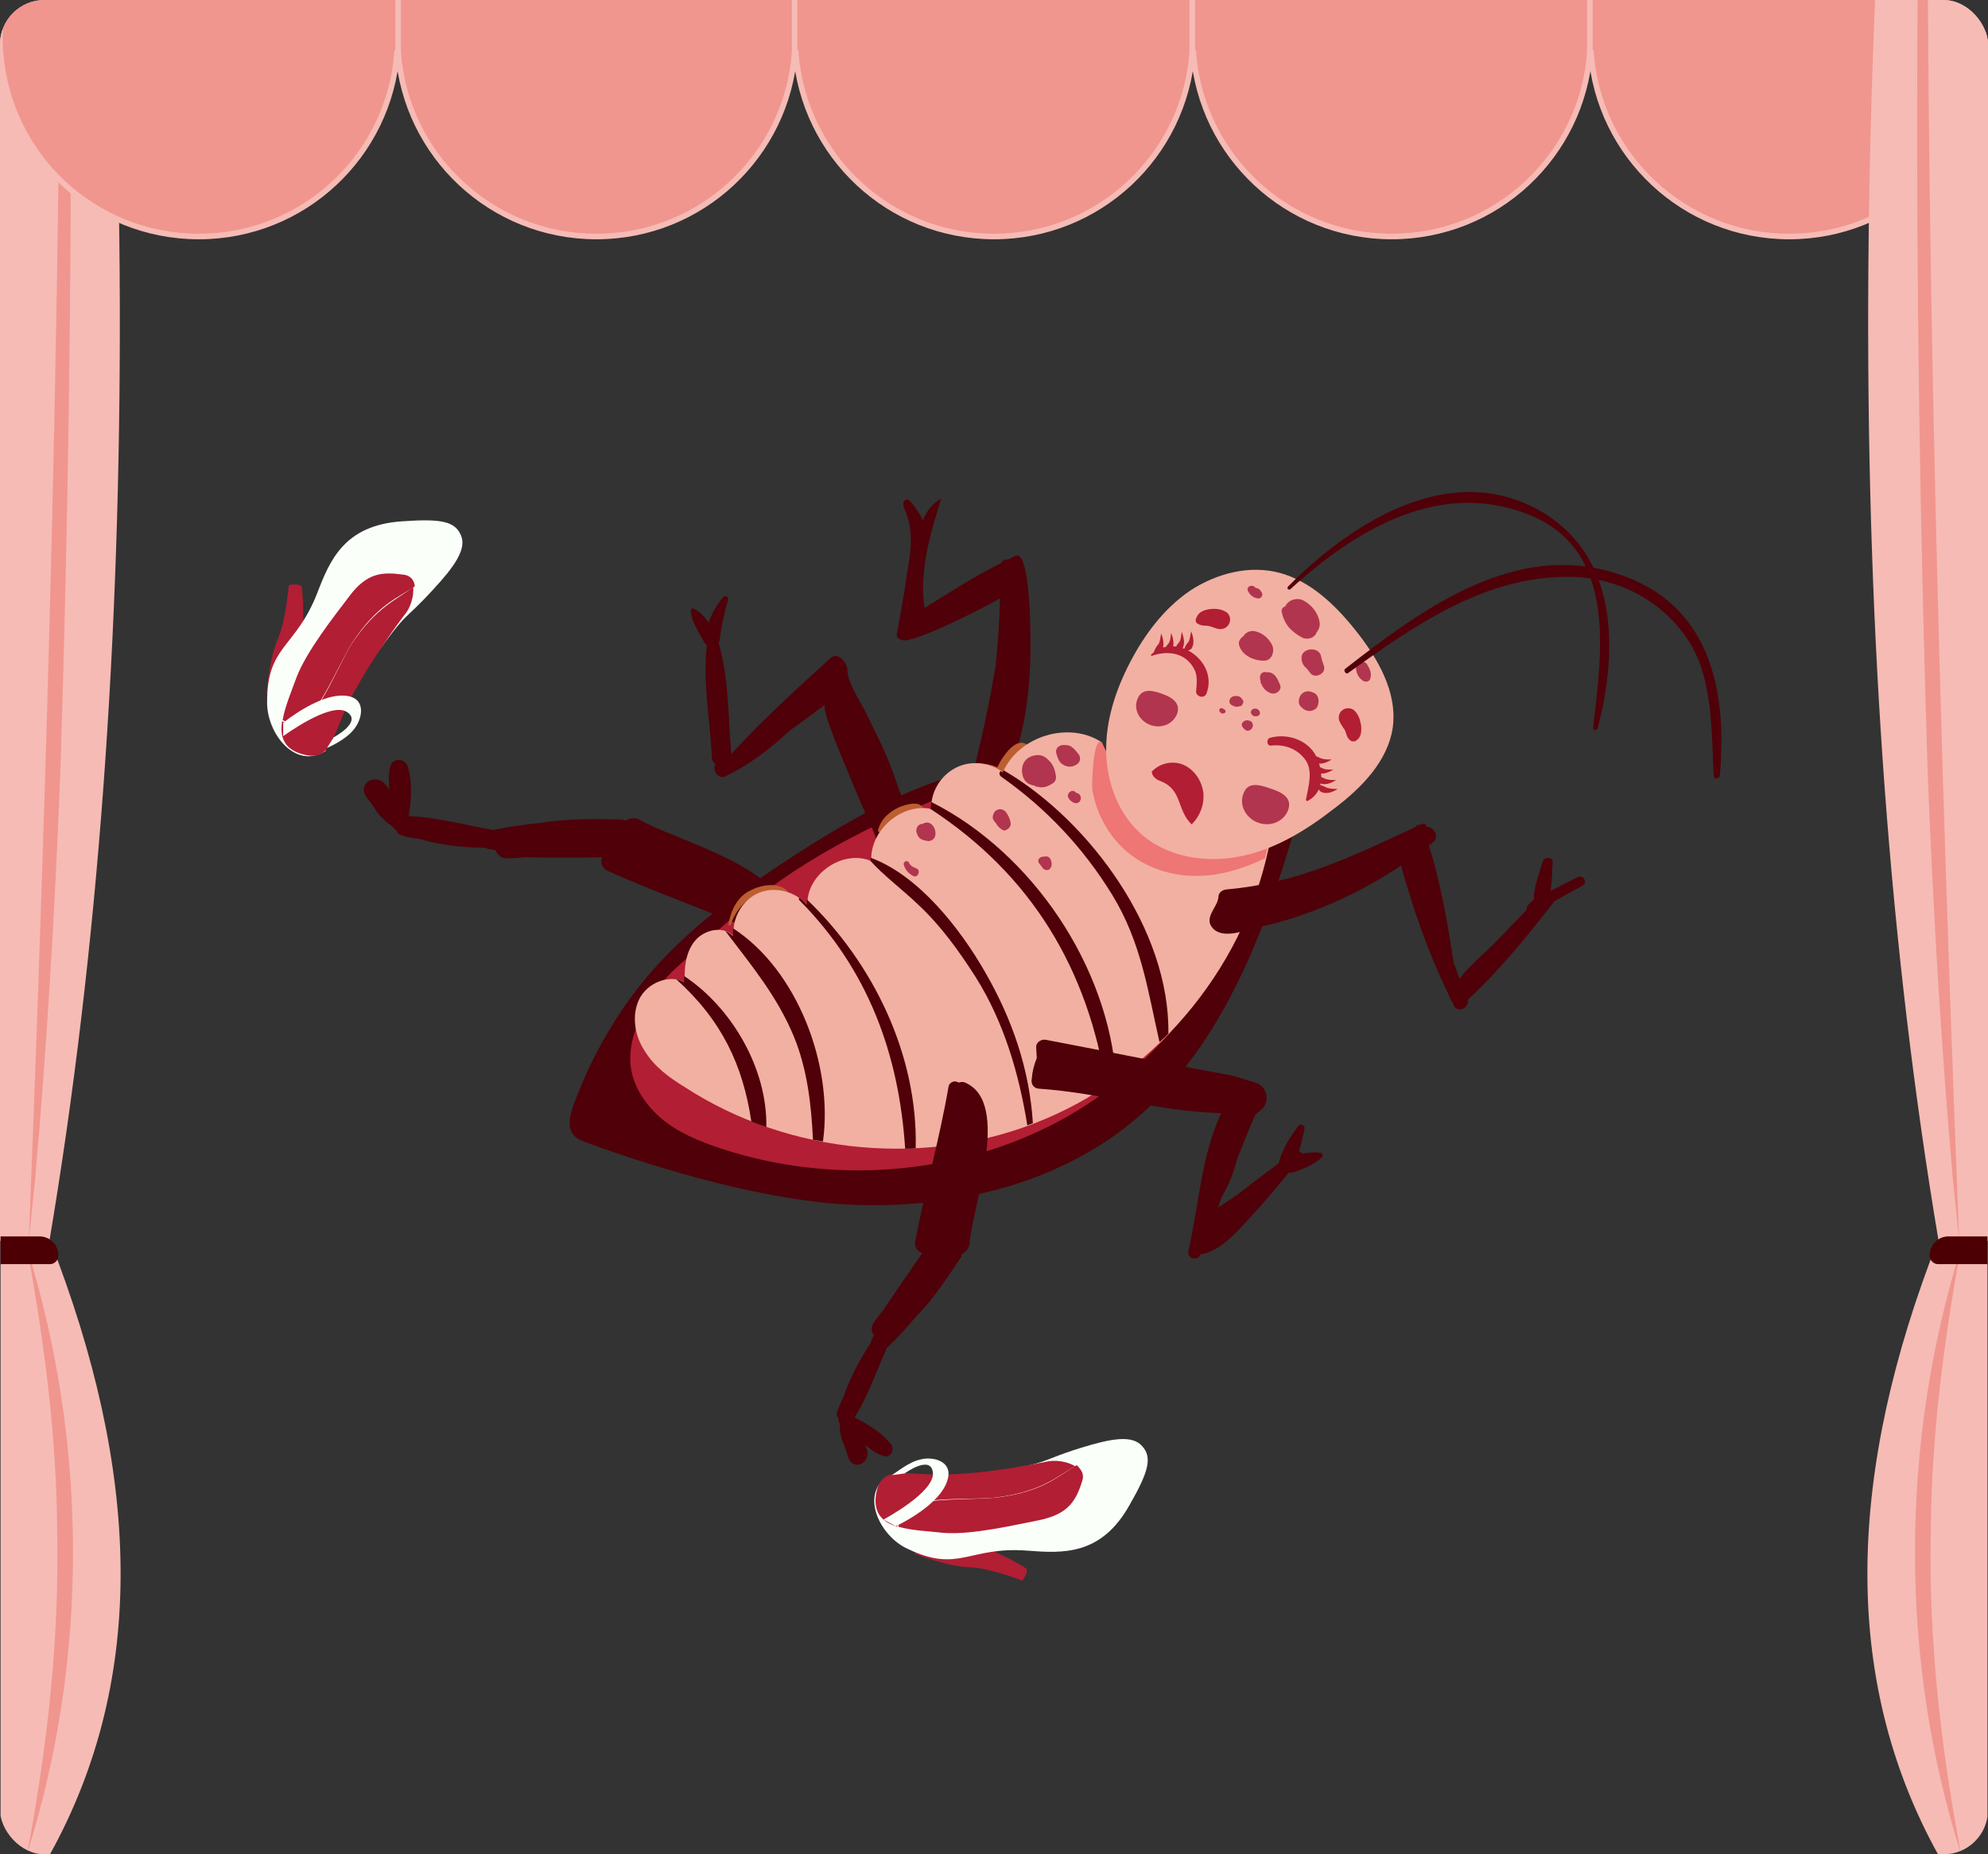 <svg width="358" height="334" viewBox="0 0 358 334" fill="none" xmlns="http://www.w3.org/2000/svg">
<rect x="0" y="0" width="358" height="334" fill="#333333" stroke="none"/>
<g clip-path="url(#clip0_57_53363)">
<path d="M191.1 137.6C196.3 138.1 201.4 139.6 206.4 141.1C215.3 143.7 224.3 146.4 233.2 149C227.3 169.6 218.7 191.6 201 204.3C187.5 214 170.2 217.7 153.5 217C138.5 216.4 119.1 210.8 105.1 205.6C101.9 204.4 102.1 201.9 103.7 197.9C106.9 189.6 111.5 181.6 117.5 174.8C124.8 166.5 133.9 160 143.3 153.9C157.6 144.7 173.9 135.9 191.1 137.6Z" fill="#4F0008"/>
<path d="M113.5 190.5C113.5 184.9 117.7 177.9 121.9 174.2C132.8 164.4 139.6 157.8 155.6 149.7C165 144.9 176.6 141.4 185.7 136.1C188.6 134.4 191.8 132.7 195.1 133.3C200.1 134.1 202.7 139.6 205.8 143.6C210.8 150.1 219 154 227.3 153.7C223 174 209 192.1 190.6 202C172.2 211.8 149.7 213.4 129.9 206.9C126 205.6 122 204 118.9 201.3C115.7 198.5 113.4 194.6 113.5 190.5Z" fill="#B21E34"/>
<path d="M73.4 138C74.3 140.9 74.1 144 73.6 147C78.7 147.2 83.7 148.6 88.8 149.5C91.6 148.9 94.5 148.5 97.5 148.2C102.3 147.4 107.5 147.5 111.8 147.6C112.1 147.6 112.4 147.7 112.7 147.8C113.5 147.3 114.5 147.2 115.3 147.7C121 151.2 143.4 156.7 141.4 166.7C141.3 167.1 141 167.5 140.7 167.8C140.8 168.7 139.7 169.4 138.8 169C129.2 164.6 119.1 161.2 109.5 156.9C108.4 156.4 108.1 155.4 108.4 154.4C103.8 154.5 99.2 154.5 94.6 154.4C93.5 154.5 92.4 154.6 91.2 154.6C90.2 154.6 89.5 153.9 89.2 153.1C88.8 153 88.3 153 87.9 152.9C87.7 152.9 87.6 152.8 87.5 152.7C83.4 152.7 79.2 152.2 75.5 151.1C74.5 151 73.4 150.8 72.4 150.5C71.8 150.3 71.5 150 71.3 149.5C71.3 149.5 71.2 149.5 71.2 149.4C71 149.3 70.8 149 70.6 148.8C69.8 148.3 69.2 147.7 68.5 147C67.9 146.4 67.5 145.6 67 144.9C66.5 144.2 65.9 143.7 65.6 142.8C65.1 141 67 139.9 68.5 140.6C69.2 140.9 69.7 141.6 70.1 142.3C70 140.9 69.9 139.5 70.3 138C70.8 136.4 72.9 136.6 73.4 138Z" fill="#4F0008"/>
<path d="M185.1 105.6C184.7 102.1 184 99.6 182.9 100.1C182.4 100.3 182 100.6 181.5 100.8C181 100.7 180.5 100.9 180.3 101.4C175.5 103.8 171 106.7 166.5 109.5C165.5 102.9 167.5 96.2 169.5 89.8C168 90.6 166.8 92.1 166.2 93.7C165.6 92.5 164.9 91.4 164 90.4C163.8 90.2 163.5 89.9 163.2 90C162.5 90.1 162.6 91.1 162.9 91.7C165.1 96.7 163.5 101.2 162.9 106.3C162.4 109 162 111.6 161.5 114.3C161.4 114.8 161.9 115.2 162.3 115.2C163.5 116.6 180.1 108 180.1 107.7C180 111.8 179.7 115.8 179.3 119.9C178.1 127 176.6 134.1 174.7 141.1C174.2 142.7 176.2 143.4 177.3 142.5C178 142.5 178.7 142.5 179.5 142.5C180.1 142.6 180.5 142.3 180.7 141.8C183.8 134.9 185.2 127.4 185.5 119.9C185.6 118.4 185.7 111 185.1 105.6Z" fill="#4F0008"/>
<path d="M152.6 120.7C152.6 120.5 152.6 120.3 152.5 120.1C152.4 119.7 152.2 119.4 152 119.2C151.5 118.3 150.4 117.7 149.5 118.6C143.4 124.1 137.3 129.7 131.7 135.8C131.1 129.5 131.3 122 129.4 115.8C129.5 115.6 129.6 115.5 129.6 115.2C129.9 112.8 130.4 110.4 131.1 108.1C131.3 107.5 130.6 107.1 130.2 107.6C129 109 128.2 110.5 127.6 112.1C127.4 111.9 127.2 111.6 127 111.3C126.3 110.5 125.8 110.1 124.9 109.6C124.7 109.5 124.4 109.7 124.4 110C124.5 111.1 124.7 111.8 125.3 112.9C125.8 113.9 126.3 114.8 126.9 115.8C127 116 127.2 116.1 127.3 116.2C126.5 122.7 127.9 130.1 128.2 136.4C128.2 137 128.5 137.4 128.9 137.6C128.1 138.6 129.3 140.5 130.7 139.8C135 137.7 138.7 134.9 142.1 131.7C143.7 130.5 148 127.4 148.6 126.9C147.7 127.6 152.5 138.5 153 139.8C154.3 143 155.7 146.2 157.1 149.3C158 151.3 158.8 155 160.9 156.1C162 156.7 163.8 156.3 164 155C164 155.3 165.4 154.3 165.5 154C165.9 153.3 165.5 152.4 165.3 151.8C163.8 147.6 162.3 143.3 160.8 139.1C159.4 135.2 157.5 131.6 155.7 127.9C154.7 126 152.6 122.8 152.6 120.7Z" fill="#4F0008"/>
<path d="M131.6 166.5C132.3 164.5 133.5 162.9 135.2 161.7C137.3 160.1 139.2 161 141.5 161.1C141.8 161.1 142 160.7 141.8 160.5C140.1 158.8 137 159.4 135.1 160.4C132.8 161.5 131.6 164 131.2 166.4C131.1 166.7 131.5 166.8 131.6 166.5Z" fill="#BD5E31"/>
<path d="M158.7 149.9C159.8 148.7 161.1 147.5 162.6 146.9C163.7 146.5 165.5 147 166.2 146.1C166.3 146 166.4 145.8 166.3 145.7C165.7 144.1 163.1 144.9 161.9 145.4C160 146.3 158.6 147.6 158.1 149.6C158.1 149.8 158.5 150.1 158.7 149.9Z" fill="#BD5E31"/>
<path d="M175.8 137.9C177.2 138.3 178.3 138.9 179.3 139.9C179.7 140.2 180.3 140.2 180.6 139.7C181.2 138.4 182.1 137.3 183.3 136.4C184.1 135.8 184.9 135.6 185.1 134.5C185.1 134.3 185 134.2 184.9 134.1C182.6 132.5 179.8 137.4 179.2 139.1C179.6 138.9 180 138.8 180.4 138.6C179 137.8 177.5 137.5 176 137.5C175.6 137.5 175.6 137.9 175.8 137.9Z" fill="#BD5E31"/>
<path d="M198.4 133.7C192.5 129.8 183.4 132.6 180.6 139.1C178.2 137.3 174.8 136.9 172.1 138.3C169.4 139.7 167.6 142.6 167.7 145.7C162.3 144.6 156.6 149.6 156.9 155.1C151.8 152.9 145.1 157.5 145.4 163.1C143.4 160.6 139.6 159.6 136.7 160.8C133.7 162 131.8 165.4 132.1 168.6C130.3 166.7 126.9 167.4 125.2 169.4C123.5 171.4 123.2 174.2 123.3 176.9C120.4 175.4 116.5 177.1 115.1 180C113.7 182.9 114.3 186.6 116.1 189.3C117.8 192.1 120.5 194.1 123.3 195.8C142.2 208.1 167.3 210.4 188.1 201.6C208.9 192.9 224.8 173.2 228.8 151C218 150.7 202.4 143.6 198.4 133.7Z" fill="#F2B0A2"/>
<path d="M198.4 133.7C196.8 132.7 196.6 141.3 196.7 142.2C197.4 146.5 199.6 150.5 202.8 153.3C207.7 157.5 214.4 158.6 220.5 157.2C223.1 156.6 225.5 155.7 227.8 154.6C228.1 153.4 228.3 152.3 228.6 151.1C218 150.7 202.4 143.6 198.4 133.7Z" fill="#EE7675"/>
<path d="M244 113.4C240.4 108.9 236 104.7 230.5 103.2C225 101.7 219 103.3 214.3 106.4C209.6 109.6 206.1 114.3 203.5 119.3C200.9 124.3 199.1 129.8 199.2 135.4C199.3 141 201.4 146.7 205.7 150.4C210.5 154.5 217.4 155.5 223.6 154.2C229.8 152.9 235.3 149.5 240.3 145.6C245.2 141.9 249.9 137.1 250.8 131.1C251.7 124.7 248.1 118.5 244 113.4Z" fill="#F2B0A2"/>
<path d="M232 145.8C231.3 147.9 228.9 149 226.6 148.2C224.4 147.4 223.1 145.1 223.9 143C224.6 140.9 226.5 141.2 228.7 142C230.9 142.7 232.7 143.7 232 145.8Z" fill="#B1354E"/>
<path d="M212 128.5C211.3 130.4 209.2 131.3 207.2 130.6C205.2 129.9 204.1 127.8 204.8 126C205.5 124.1 207.1 124.2 209.1 124.9C211.1 125.6 212.6 126.6 212 128.5Z" fill="#B1354E"/>
<path d="M215.6 112.3C216.1 112.6 216.5 112.7 217.1 112.7C217.5 112.7 217.9 112.8 218.2 112.9C218.8 113.1 219.4 113.4 220 113.3C220.8 113.2 221.4 112.6 221.5 111.8C221.6 111.2 221.3 110.6 220.9 110.3C220 109.7 219 109.6 218 109.7C217 109.8 215.8 110.2 215.5 111.2C215.2 111.6 215.3 112.1 215.6 112.3Z" fill="#B21E34"/>
<path d="M243.2 133.4C242.7 133 242.6 132.7 242.4 132.1C242.3 131.7 242.1 131.3 241.9 131.1C241.6 130.6 241.2 130.1 241.1 129.5C241 128.7 241.4 128 242.1 127.7C242.6 127.5 243.3 127.5 243.8 127.9C244.6 128.6 244.9 129.5 245.1 130.6C245.2 131.6 245.2 132.8 244.2 133.4C244 133.6 243.5 133.6 243.2 133.4Z" fill="#B21E34"/>
<path d="M236.6 124.8C236.6 124.7 236.5 124.7 236.6 124.8C235.8 124.4 235 124.4 234.4 125C233.9 125.5 233.7 126.5 234.1 127.1C234.1 127.1 234.1 127.2 234.2 127.2C234.9 128.1 236.1 128.4 237 127.6C237.7 126.8 237.6 125.2 236.6 124.8Z" fill="#B1354E"/>
<path d="M237.1 113.9C237.5 113.4 237.8 112.7 237.6 111.9C237.3 110.3 236.2 109 234.8 108.2C233.7 107.6 232.2 107.9 231.5 109.1V109.2C231.1 109.3 230.7 109.7 230.8 110.2C231 111.2 231.4 112.1 232 112.9C232.7 113.7 233.6 114.4 234.6 114.9C235.7 115.3 236.8 114.8 237.1 113.9Z" fill="#B1354E"/>
<path d="M237.9 118.2C237.5 116.3 234.1 116.7 234.4 118.7C234.4 118.8 234.4 118.8 234.4 118.9C234.5 119.5 234.8 120 235.2 120.3C235.5 120.6 235.7 120.9 236 121.3C236.9 122.3 238.9 121.3 238.4 119.9C238.2 119.3 238 118.8 237.9 118.2Z" fill="#B1354E"/>
<path d="M229.7 121.8C229.3 121.3 228.7 121 228.1 121.1C227.6 120.9 226.9 121.2 226.9 122C226.9 122.2 226.9 122.4 227 122.6C227 122.8 227 123.1 227.2 123.3C227.5 124 228 124.5 228.7 124.8C229.8 125.3 231.1 124.2 230.4 123.1C230.2 122.6 230 122.2 229.7 121.8Z" fill="#B1354E"/>
<path d="M229.1 116.2C228.5 115 227.4 114 226 113.7C225.2 113.5 224.3 113.9 223.9 114.6C223.3 115 222.9 115.6 223.2 116.4C223.8 118.1 225.8 119 227.5 119C229 119.1 229.6 117.4 229.1 116.2Z" fill="#B1354E"/>
<path d="M226.6 107.8C227.2 107.8 227.5 107.1 227.2 106.7C226.9 106.2 226.7 106 226.2 105.9H226.1C225.7 105.2 224.4 105.5 224.7 106.4C225.1 107.2 225.7 107.7 226.6 107.8Z" fill="#B1354E"/>
<path d="M223.8 126.1C223.6 125.8 223.4 125.5 223 125.4C222.7 125.3 222.4 125.4 222.2 125.4C221.5 125.5 221 126.5 221.8 127C222.3 127.3 222.7 127.4 223.2 127.2C223.5 127.2 223.7 127.1 223.7 126.9C223.9 126.7 224 126.3 223.8 126.1Z" fill="#B1354E"/>
<path d="M226.9 128.4C226.9 128.1 226.6 127.8 226.4 127.7C226.1 127.6 225.7 127.6 225.5 127.8C225.3 128 225.2 128.2 225.3 128.5C225.4 128.7 225.6 129 225.9 129C226 129 226 129 226.1 129C226.5 129.1 226.9 128.8 226.9 128.4Z" fill="#B1354E"/>
<path d="M220.5 127.8C220.4 127.8 220.4 127.7 220.3 127.7C220 127.3 219.4 127.7 219.6 128.1C219.7 128.3 219.9 128.5 220.1 128.5C220.7 128.6 220.9 128 220.5 127.8Z" fill="#B1354E"/>
<path d="M224.9 129.8C224.2 129.5 223.2 130.3 223.8 131C223.9 131.2 224.1 131.3 224.3 131.5C224.7 131.8 225.3 131.5 225.5 131.1C225.8 130.6 225.5 129.8 224.9 129.8Z" fill="#B1354E"/>
<path d="M246.8 122.1C247 121.2 246.7 120.5 246.2 119.7C245.7 118.8 244.6 119.3 244.3 120.1C244.2 120.2 244.1 120.3 244.2 120.5C244.3 121.4 244.7 122.1 245.4 122.6C246.1 123 246.7 122.7 246.8 122.1Z" fill="#B1354E"/>
<path d="M160.4 260.1C158.8 258 156.3 256.6 153.9 255.3C156.3 251.5 157.8 247 159.7 242.8C161.6 241 163.3 239.1 165.1 237C168.2 233.9 170.7 229.9 172.9 226.7C173.1 226.4 173.2 226.2 173.2 225.9C173.9 225.6 174.5 224.8 174.6 224C174.9 218 182.3 198.6 173.8 195C173.4 194.8 173 194.9 172.6 195C172 194.5 170.9 194.9 170.8 195.8C169.2 205.1 166.6 214.3 164.8 223.6C164.6 224.7 165.2 225.4 166.1 225.7C163.7 229.1 161.4 232.5 159.1 235.9C158.5 236.7 157.8 237.5 157.3 238.3C156.8 239.1 156.9 239.9 157.4 240.5C157.2 240.8 157 241.2 156.9 241.5C156.8 241.6 156.8 241.8 156.8 241.9C154.8 244.9 153 248.3 151.9 251.6C151.5 252.4 151.1 253.3 150.8 254.2C150.6 254.7 150.7 255.1 151 255.5V255.6C151 255.8 151 256.1 151.2 256.4C151.2 257.2 151.3 258.1 151.5 258.9C151.7 259.6 152 260.4 152.3 261.1C152.6 261.8 152.6 262.5 153.1 263.2C154.2 264.5 155.9 263.6 156.2 262.2C156.3 261.5 156.1 260.8 155.7 260.2C156.7 261 157.7 261.8 159 262.2C160.3 262.8 161.3 261.1 160.4 260.1Z" fill="#4F0008"/>
<path d="M207.5 118.1C210.4 117.1 213.6 117.6 215.1 120.6C215.7 121.8 215.5 123.2 215.4 124.5C215.3 125 215.9 125.5 216.4 125.5C216.9 125.5 217.2 125.2 217.3 124.8C219.4 119.1 211.7 113.7 207.3 117.9C207.2 118 207.3 118.2 207.5 118.1Z" fill="#B21E34"/>
<path d="M228.9 134.3C231.3 134 233.7 134.9 235.1 136.9C236.5 138.9 235.6 141.7 235.2 143.9C235.1 144.2 235.4 144.4 235.6 144.2C238.5 142.6 238.3 139 237.1 136.4C235.7 133.3 231.8 132 228.7 132.9C228 133.1 228.1 134.4 228.9 134.3Z" fill="#B21E34"/>
<path d="M212.7 137.6C210.8 137 208.7 137.6 207.4 139C207.5 139.9 208.2 140.4 209 140.7C212.9 142.2 211.9 145.8 214.5 148.4C214.5 148.4 214.6 148.4 214.6 148.5C216.1 147 216.9 144.9 216.7 142.8C216.4 140.4 214.8 138.3 212.7 137.6Z" fill="#B21E34"/>
<path d="M242.8 121.2C254.8 112.6 267.6 103.6 283 103.9C291.7 104.1 299.7 108.4 304.3 115.8C308.5 122.5 308.2 132.1 308.6 139.7C308.6 140.4 309.6 140.4 309.7 139.7C311.2 123 307.3 107.5 289.4 102.8C271.6 98.1 255.3 110.3 242.2 120.5C241.9 120.8 242.4 121.6 242.8 121.2Z" fill="#4F0008"/>
<path d="M232.4 106.1C244.2 95.3 259.6 86.1 275.8 92.9C291.3 99.5 288.4 117.8 286.9 131.1C286.8 131.6 287.6 131.6 287.7 131.2C291.5 116.7 291.4 99.5 276.6 91.6C260.5 83.1 243.1 94.4 232 105.6C231.6 106 232.1 106.4 232.4 106.1Z" fill="#4F0008"/>
<path d="M132 167.2C132 167.7 132 168.1 132 168.6C131.6 168.2 131.1 167.9 130.6 167.7C130.6 167.7 130.6 167.8 130.7 167.8C135.4 174 140 179.5 143 186.8C145.4 192.7 146.1 199 146.4 205.3C147 205.4 147.6 205.5 148.2 205.6C150.1 191.9 143.6 174.7 132 167.2Z" fill="#4F0008"/>
<path d="M123.2 175.8C123.2 176.2 123.2 176.5 123.2 176.9C122.8 176.7 122.3 176.5 121.8 176.4C130 183.8 133.8 191.9 135.3 202C136.2 202.4 137.1 202.7 138 203C138.2 192.5 131.8 181.5 123.2 175.8Z" fill="#4F0008"/>
<path d="M164.9 206.8C165.3 190.1 157.3 173.5 145.3 162C145.3 162.3 145.3 162.7 145.3 163C144.9 162.5 144.4 162 143.9 161.7C143.8 161.9 143.9 162.1 144 162.2C156.4 174.7 161.9 190 163 206.9C163.7 206.9 164.3 206.9 164.9 206.8Z" fill="#4F0008"/>
<path d="M210.4 186.2C210.7 167.5 196.2 147.9 181 138.9C180.9 138.8 180.8 138.8 180.7 138.8C180.7 138.9 180.6 139 180.5 139.1C180.4 139 180.3 139 180.2 138.9C179.9 139.1 179.9 139.6 180.3 139.9C188.4 145.6 195.1 152.7 200.3 161.2C205.5 169.7 206.7 178.4 208.8 187.7C209.4 187.2 209.9 186.7 210.4 186.2Z" fill="#4F0008"/>
<path d="M201 194.3C199.6 173.9 185.8 153.7 168 144.6C167.9 144.5 167.8 144.5 167.7 144.5C167.7 144.9 167.6 145.2 167.6 145.6C167.5 145.6 167.4 145.6 167.4 145.6C186 157.7 195.9 174.8 199.2 195.6C199.8 195.2 200.4 194.7 201 194.3Z" fill="#4F0008"/>
<path d="M177.4 175.1C173 167.4 165.5 157.7 156.8 154.5C156.8 154.7 156.8 154.8 156.8 155C156.7 155 156.7 155 156.6 154.9C159.2 157.8 162.5 160.2 165.3 162.9C169.4 166.7 172.7 171.3 175.7 176C180.8 184.1 183.5 193.4 185 202.7C185.3 202.6 185.7 202.4 186 202.3C185.4 192.6 182.3 183.6 177.4 175.1Z" fill="#4F0008"/>
<path d="M284.1 158C282.5 158.8 279.2 160.5 279.2 160.5C279.5 158.8 279.5 157 279.6 155.4C279.7 154.3 278.1 154.2 277.8 155.2C277.2 157.2 276.4 159.3 276.2 161.4C276.2 161.6 276.2 161.8 276.3 162C275.8 162.3 275.3 162.8 275 163.3C274.9 163.5 274.9 163.7 275 163.8C273.2 165.7 271.4 167.5 269.6 169.4C267.5 171.6 264.7 173.8 262.8 176.3C262.5 175.4 262.2 174.4 261.8 173.5C260.7 166.5 259.5 159.1 257.3 152.3C257.4 152.2 257.5 152.1 257.7 152C257.8 151.9 257.9 151.8 258.1 151.7C259.3 150.7 258.2 148.9 256.9 148.9C256.9 148.5 256.5 148.2 256.1 148.4C256 148.5 255.9 148.5 255.7 148.6C255.4 148.5 255.1 148.6 255 148.9C243.7 154.2 233.6 159.1 220.9 160.2C220 160.3 219.4 160.8 219.4 161.7C219.2 163.5 216.6 165.4 218.5 167.3C220.4 169.2 224.4 167.5 226.3 167.1C235.5 165.1 244.4 161.2 252.3 155.9C254.5 163.9 257.2 171.6 260.8 179C260.9 179.3 261 179.6 261.1 179.8C261.2 180 261.3 180.2 261.5 180.4C261.6 180.6 261.7 180.9 261.8 181.1C262.5 182.6 264.7 181.5 264.3 180.1C270 174.8 275 168.7 279.7 162.6C279.8 162.5 279.8 162.4 279.8 162.4C281.5 161.4 283.3 160.5 285 159.5C286 158.9 285.1 157.5 284.1 158Z" fill="#4F0008"/>
<path d="M237.6 207.6C236.5 207.5 235.5 207.6 234.5 207.8C234.4 207.6 234.2 207.4 233.9 207.4C234.3 206.1 234.6 204.8 234.9 203.4C235.1 202.6 234.1 202.3 233.7 202.9C232.8 204.2 231.9 205.4 231.3 206.8C230.9 207.7 230.4 208.6 230.3 209.5C227.8 211.4 225.2 213.3 222.8 215.2C221.6 216 220.5 216.8 219.3 217.5C219.6 216.8 219.8 216.1 220.1 215.4C221.3 213.4 222.2 211.1 222.8 208.7C224.4 204.8 224.3 204.8 226 200.9C226.1 200.7 226.5 200.4 227 200C228.8 198.6 228.3 195.7 226.1 195C224 194.4 221.9 193.7 221.7 193.7C209.1 191.4 201 189.7 188.4 187.3C187.6 187.1 186.5 187.7 186.6 188.7C186.6 189.3 186.7 190 186.7 190.6C186.2 191.8 185.9 193 185.8 194.3C185.6 195.3 186.2 196.1 187.2 196.1C198.5 196.9 208.6 200.2 219.9 200.5C216.1 209 216.1 216.3 214 225.3C213.7 226.7 215.7 227.3 216.2 225.9C216.3 225.9 216.4 225.9 216.5 225.9C220.1 225.1 223 221.6 225.4 219C227.7 216.5 229.9 213.9 232.1 211.2C232.9 211.3 233.7 210.9 234.6 210.5C236 210 236.9 209.4 238 208.5C238.4 208.2 238.1 207.6 237.6 207.6Z" fill="#4F0008"/>
<path d="M190.1 139.5C189.9 138.3 189.5 137.5 188.7 136.8C187.9 136 187 135.8 185.8 136.2C184.1 136.8 183.7 138.6 184.3 140.1C184.6 140.9 185.4 141.4 186.3 141.5C186.5 141.7 186.6 141.7 186.8 141.7C187.7 142 188.6 141.7 189.4 141.2C190.1 140.9 190.3 140.1 190.1 139.5Z" fill="#B1354E"/>
<path d="M194.2 135.8C193.8 135.3 193.4 134.8 192.8 134.4C192.4 134.2 192 134.2 191.6 134.2C190.9 134.1 190 134.7 190.2 135.6C190.4 136.4 190.7 137.3 191.4 137.7C192.1 138.2 193 138.2 193.7 137.8C194.6 137.4 194.7 136.4 194.2 135.8Z" fill="#B1354E"/>
<path d="M193.8 142.8C193.7 142.7 193.7 142.7 193.6 142.6C192.9 142.1 192 143 192.4 143.7C192.6 144.1 192.9 144.3 193.2 144.5C194.6 145.3 195.3 143.1 193.8 142.8Z" fill="#B1354E"/>
<path d="M182 148.3C181.9 147.5 181.6 146.9 181.1 146.2C180.3 145.4 179 145.7 178.8 147C178.7 147.5 178.9 147.8 179.3 148.2C179.6 148.8 180.1 149.3 180.8 149.6C181.5 149.5 182.1 148.9 182 148.3Z" fill="#B1354E"/>
<path d="M189.2 154.8C188.9 154.2 188.4 154.2 188 154.3C187.3 154.2 186.6 154.9 187.2 155.6C187.4 155.8 187.6 156.1 187.8 156.4C188.2 156.8 188.9 156.9 189.2 156.3C189.5 155.8 189.4 155.3 189.2 154.8Z" fill="#B1354E"/>
<path d="M168.4 150.6C168.7 149.5 167.9 147.9 166.6 148.2C166.4 148.2 166.3 148.4 166.1 148.4C165.5 148.4 165 148.9 165 149.7C165.1 150.2 165.3 150.8 165.8 151.1C166.3 151.4 166.7 151.4 167.2 151.5C167.7 151.5 168.3 151.1 168.4 150.6Z" fill="#B1354E"/>
<path d="M165 156.4C164.4 156.2 163.9 155.9 163.7 155.4C163.4 154.8 162.5 155.2 162.8 155.9C163.1 156.8 163.7 157.4 164.5 157.8C165.3 158.2 165.9 156.7 165 156.4Z" fill="#B1354E"/>
<path d="M214.5 113.7C214.9 114.7 215.2 116 214.5 116.9C214.3 117.1 213.4 117.4 213.2 117C213.5 116.3 213.6 116.1 214.1 115.5C214.3 114.9 214.4 114.3 214.5 113.7C214.4 113.7 214.5 113.7 214.5 113.7Z" fill="#B21E34"/>
<path d="M212.8 113.8C213.2 114.8 213.5 116.1 212.8 117C212.6 117.2 211.7 117.5 211.5 117.1C211.8 116.4 211.9 116.2 212.4 115.6C212.7 115.1 212.7 114.4 212.8 113.8C212.7 113.8 212.8 113.8 212.8 113.8Z" fill="#B21E34"/>
<path d="M210.9 114C211.3 115 211.6 116.3 210.9 117.2C210.7 117.4 209.8 117.7 209.6 117.3C209.9 116.6 210 116.4 210.5 115.8C210.8 115.3 210.8 114.6 210.9 114C210.8 114 210.9 114 210.9 114Z" fill="#B21E34"/>
<path d="M209.1 114.1C209.5 115.1 209.8 116.4 209.1 117.3C208.9 117.5 208 117.8 207.8 117.4C208.1 116.7 208.2 116.5 208.7 115.9C208.9 115.4 209 114.7 209.1 114.1C209 114.1 209.1 114.1 209.1 114.1Z" fill="#B21E34"/>
<path d="M240.9 142.1C240 142.7 238.7 143.2 237.7 142.5C237.5 142.3 237 141.5 237.4 141.3C238.2 141.5 238.3 141.6 239 141.9C239.6 142.1 240.3 142.1 240.9 142.1C240.9 142 240.9 142.1 240.9 142.1Z" fill="#B21E34"/>
<path d="M240.6 140.5C239.7 141.1 238.4 141.6 237.4 140.9C237.2 140.7 236.7 139.9 237.1 139.7C237.9 139.9 238 140 238.7 140.3C239.3 140.5 239.9 140.5 240.6 140.5C240.6 140.4 240.6 140.5 240.6 140.5Z" fill="#B21E34"/>
<path d="M240.1 138.6C239.2 139.2 237.9 139.7 236.9 139C236.7 138.8 236.2 138 236.6 137.8C237.4 138 237.5 138.1 238.2 138.4C238.8 138.7 239.5 138.6 240.1 138.6C240.1 138.5 240.1 138.6 240.1 138.6Z" fill="#B21E34"/>
<path d="M239.8 136.8C238.9 137.4 237.6 137.9 236.6 137.2C236.4 137 235.9 136.2 236.3 136C237.1 136.2 237.2 136.3 237.9 136.6C238.5 136.8 239.1 136.8 239.8 136.8C239.7 136.7 239.8 136.8 239.8 136.8Z" fill="#B21E34"/>
<path d="M164.6 279.8C164.6 279.8 170.5 282.2 174.7 282.3C178.2 282.4 184.1 284.7 184.1 284.7C184.1 284.7 185.1 283.4 184.9 282.6C181.9 280.4 172.2 276.5 172.2 276.5L164.6 279.8Z" fill="#B21E34"/>
<path d="M160 265.8C166.2 266.8 167.5 267.2 178.8 265.2C190.1 263.2 186.6 263.3 194.6 260.8C200.1 259.1 203.9 258.4 205.7 260.5C207.5 262.5 206.9 265 203.4 271.1C198.3 280.2 191.4 279.8 185 279.3C174.4 278.5 172.7 283.4 163.5 279C158.5 276.8 154.7 269.1 160 265.8Z" fill="#FAFFFA"/>
<path d="M179.6 269.7C176.1 270.2 165.8 269.5 163.3 271.5C161.7 272.7 161.5 274 161.6 275C159.1 274.2 157.4 272.8 157.7 269.6C158.4 263.7 162.5 265.7 169.8 265.6C178.1 265.5 188.3 263.3 188.3 263.3C189.9 262.9 192.2 263.2 193.6 264.1C190.5 265.8 187.8 268.6 179.6 269.7Z" fill="#B21E34"/>
<path d="M194.9 266.7C193.8 270.3 192.4 272.7 187.2 273.8C182.6 274.7 175 276.5 169.9 276.1C167.3 275.8 164.2 275.7 161.8 275C161.8 274.2 161.9 272.7 163.5 271.5C165.9 269.7 176.2 270.2 179.8 269.7C188.1 268.6 190.7 265.7 193.9 263.9C194.7 264.7 195.3 265.5 194.9 266.7Z" fill="#B21E34"/>
<path d="M161.3 274.9C161.3 274.9 169.6 271.1 170.7 266.3C171.5 263 167.7 262.3 165.7 262.9C163.7 263.3 161.3 265.3 160.6 265.7L162.9 265.4C162.9 265.4 167.7 261.9 168 265.3C168.3 268.8 159.1 273.7 159.1 273.7L161.3 274.9Z" fill="#FAFFFA"/>
<path d="M48 125.1C48 125.1 48.4 118.8 50.1 114.9C51.5 111.7 52 105.4 52 105.4C52 105.4 53.6 105 54.3 105.6C55 109.3 54.3 119.7 54.3 119.7L48 125.1Z" fill="#B21E34"/>
<path d="M58.6 135.3C60.4 129.3 60.5 127.9 67.2 118.6C73.9 109.3 72.3 112.4 77.9 106.3C81.8 102.1 84.1 98.9 83 96.4C81.9 93.9 79.5 93.4 72.4 93.9C62 94.6 59.4 100.9 57.1 106.9C53.2 116.8 48.1 116.2 48.1 126.4C48 132 53.1 138.7 58.6 135.3Z" fill="#FAFFFA"/>
<path d="M63.3 116C61.4 119 57.5 128.5 54.7 129.9C52.9 130.8 51.7 130.4 50.8 129.9C50.4 132.5 51 134.7 54 135.7C59.6 137.6 59.6 133.1 62.8 126.5C66.5 119.1 72.8 110.8 72.8 110.8C73.9 109.6 74.6 107.3 74.4 105.7C71.8 107.9 67.9 109.1 63.3 116Z" fill="#B21E34"/>
<path d="M72.6 103.5C68.9 103 66.1 103.1 62.9 107.4C60.1 111.1 55.2 117.3 53.4 122C52.5 124.5 51.3 127.3 50.9 129.7C51.6 130.1 53 130.6 54.8 129.7C57.4 128.3 61.5 118.8 63.4 115.8C68 108.8 71.7 107.7 74.7 105.6C74.6 104.5 73.9 103.6 72.6 103.5Z" fill="#B21E34"/>
<path d="M51 130.2C51 130.2 58 124.4 62.8 125.4C66.1 126.1 65.1 129.8 63.7 131.4C62.5 133 59.7 134.4 58.9 134.7L60.1 132.8C60.1 132.8 65.4 130 62.4 128.2C59.4 126.4 51 132.6 51 132.6V130.2Z" fill="#FAFFFA"/>
<path d="M8.9 -137.5H0V223.5H8.9C26.5 119 25.1 -2.6 8.9 -137.5Z" fill="#F6BBB5"/>
<path d="M0.1 223.4V334H9C26.7 302 25.2 264.8 9 223.4H0.1Z" fill="#F6BBB5"/>
<path d="M9.7 -118.4C13.5 -33 13.6 52.6 10.9 138C10.1 159.3 8.9 180.7 7.2 202L6.3 212.7C5.9 216.2 5.6 219.8 5.2 223.3C9.6 110.4 12.7 -5.3 9.7 -118.4Z" fill="#F0968E"/>
<path d="M4.9 224.9C15.8 260 16 298.7 4.9 333.8C8.5 314.7 10.7 295.4 10.3 275.9C10.2 258.9 8 241.8 4.9 224.9Z" fill="#F0968E"/>
<path d="M9 227.7H0.1V222.7H7.1C9 222.7 10.5 224.2 10.5 226.1V226.2C10.5 227 9.8 227.7 9 227.7Z" fill="#4C0003"/>
<path d="M0 -70.5V9.5H0.1C1.5 28 16.9 42.6 35.8 42.6C54.7 42.6 70.1 28 71.5 9.5H71.7C73.1 28 88.5 42.6 107.4 42.6C126.3 42.6 141.7 28 143.1 9.5H143.3C144.7 28 160.1 42.6 179 42.6C197.9 42.6 213.3 28 214.7 9.5H214.9C216.3 28 231.7 42.6 250.6 42.6C269.5 42.6 284.9 28 286.3 9.5H286.5C287.9 28 303.3 42.6 322.2 42.6C341.1 42.6 356.5 28 357.9 9.5H358V-70.5H0Z" fill="#F0968E" stroke="#F6BBB5" stroke-miterlimit="10"/>
<path d="M71.7 9.6V-70.4" stroke="#F6BBB5" stroke-miterlimit="10" stroke-linecap="round"/>
<path d="M143.1 9.6V-70.4" stroke="#F6BBB5" stroke-miterlimit="10" stroke-linecap="round"/>
<path d="M214.7 9.6V-70.4" stroke="#F6BBB5" stroke-miterlimit="10" stroke-linecap="round"/>
<path d="M286.3 9.6V-70.4" stroke="#F6BBB5" stroke-miterlimit="10" stroke-linecap="round"/>
<path d="M349.1 -137.5H358V223.5H349.1C331.5 119 332.9 -2.6 349.1 -137.5Z" fill="#F6BBB5"/>
<path d="M357.9 223.4V334H349C331.3 302 332.8 264.8 349 223.4H357.9Z" fill="#F6BBB5"/>
<path d="M348.3 -118.4C344.5 -33 344.4 52.6 347.1 138C347.9 159.3 349.1 180.7 350.8 202L351.7 212.7C352.1 216.2 352.4 219.8 352.8 223.3C348.4 110.4 345.3 -5.3 348.3 -118.4Z" fill="#F0968E"/>
<path d="M353.1 224.9C342.2 260 342 298.7 353.1 333.8C349.5 314.7 347.3 295.4 347.7 275.9C347.8 258.9 350 241.8 353.1 224.9Z" fill="#F0968E"/>
<path d="M349 227.7H357.9V222.7H350.9C349 222.7 347.5 224.2 347.5 226.1V226.2C347.5 227 348.2 227.7 349 227.7Z" fill="#4C0003"/>
</g>
<defs>
<clipPath id="clip0_57_53363">
<rect width="358" height="334" rx="8" fill="white"/>
</clipPath>
</defs>
</svg>
